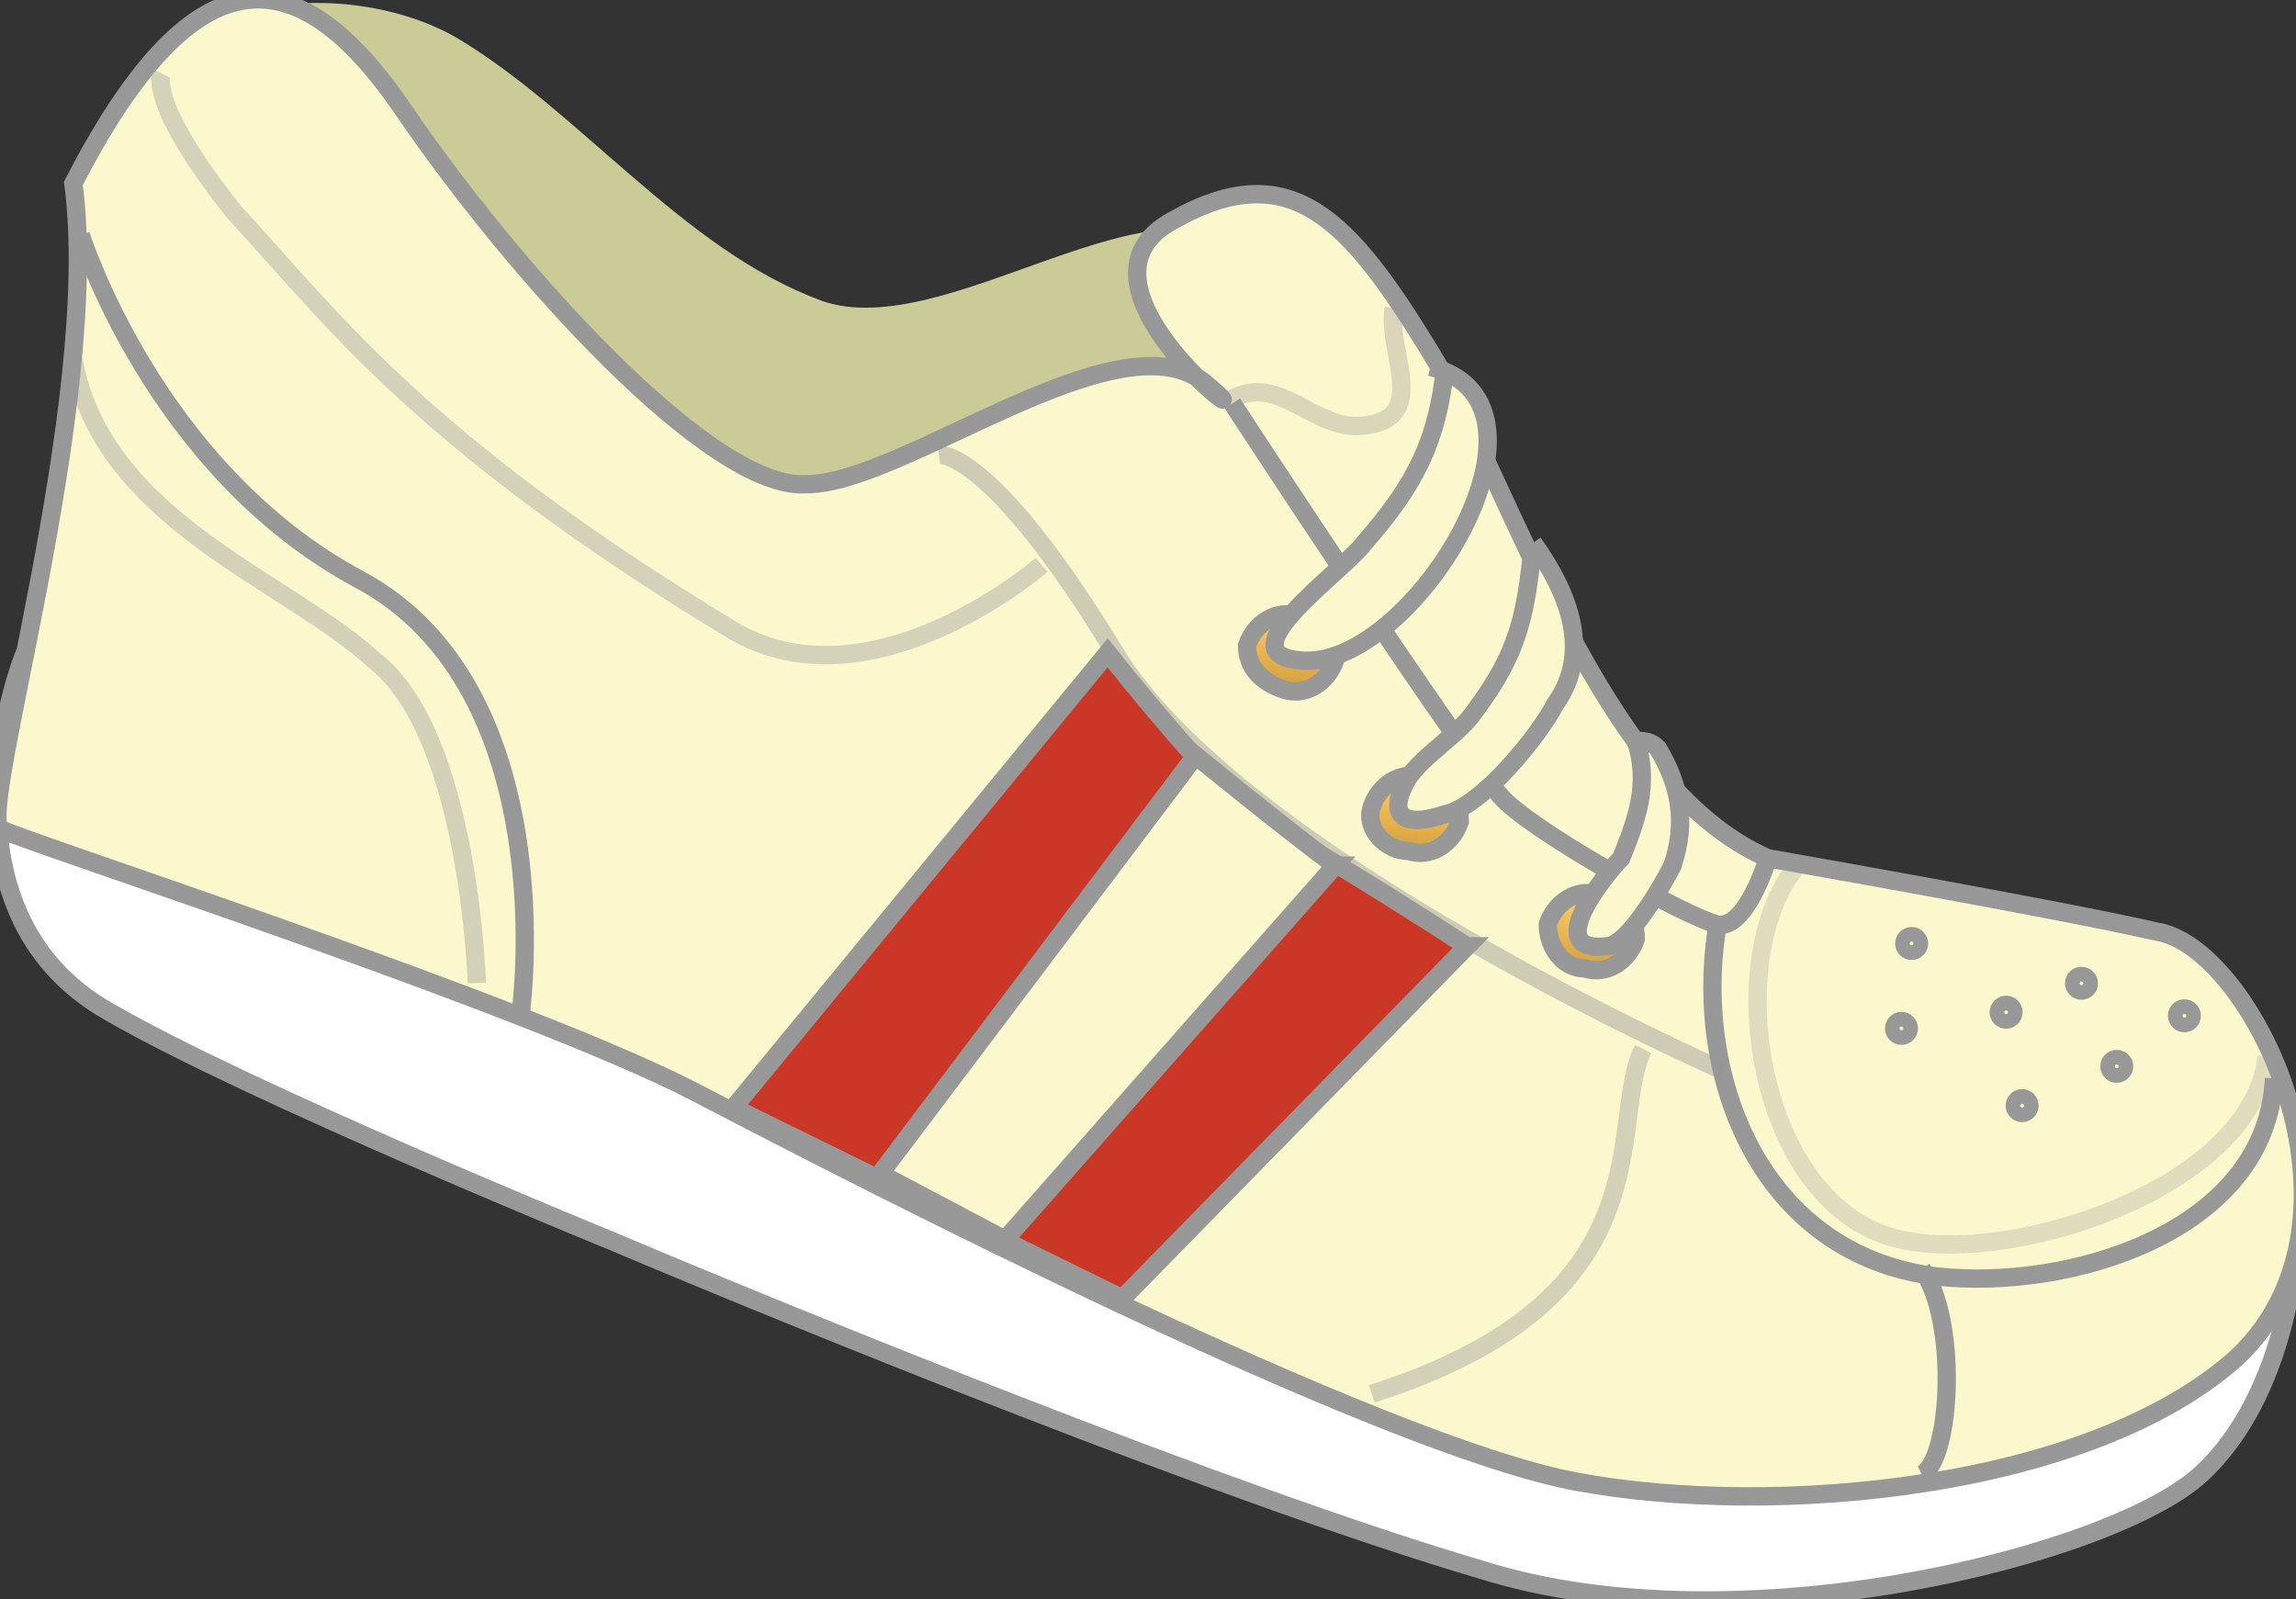 <svg xmlns="http://www.w3.org/2000/svg" version="1.0" viewBox="0 0 31.3 21.8"><rect x="0" y="0" width="31.3" height="21.8" fill="#333333" stroke="none"/><switch><g><path fill="#FFF" stroke="#989898" stroke-width=".25" d="M8.3 16.9c2.6 1.1 8.5 3.5 11.9 4.5 3.5 1.1 8.6-.2 9.8-1.3 1.2-1.1 1.3-3.1 1.3-3.1L.3 9s-1.3 3.4 1.2 4.8c1.9 1.1 6.8 3.1 6.8 3.1z"/><path fill="#CBCB98" d="M17.1 3.5c-1.3-1.3-4.2 1.2-5.9.6-1.9-.7-3.3-2.6-5-3.6-1.6-.9-4.7-.6-4.3 2 .4 2.8 5.4 5.2 7.7 5.8 3.4.9 7.5.1 8-3.7"/><path fill="#FCF8CD" stroke="#989898" stroke-width=".25" d="M24.1 11.7s4 .7 5.3 1c1.3.2 3.1 3.9 1.1 5.8-2 1.8-6.3 2.2-9 1.7-2.7-.5-9.7-4.1-12-5.3C7.2 13.7.4 11.5 0 11.3c-.3-.3 1.4-5.8 1-8.8 1.6-3.1 3-3.2 4.5-1S9.7 6.7 11 6.6c1.3 0 4.2-2.3 5.4-1.4 1.2 1-2.1-1.3-.4-2.2 1.6-.9 2.4 0 3.5 1.8s2.3 5.9 4.6 6.9z"/><path fill="none" stroke="#989898" stroke-width=".25" d="M24.1 11.7s-.3 1-.7.9c-.4-.1-2.4-1.2-2.9-1.7s-3.7-5.4-3.7-5.4M31 14.7c-.1 2.1-2.8 2.9-4.6 2.7-2.4-.3-3.3-2.7-3-4.7"/><path fill="none" stroke="#989898" stroke-width=".25" d="M22.4 14.3c-.5 1 .4 3.4-3.7 4.7" opacity=".41"/><path fill="none" stroke="#989898" stroke-width=".25" d="M23.5 14.6s-6.6-2.9-8.3-5.7c-1.7-2.8-2.4-2.7-2.4-2.7" opacity=".45"/><path fill="none" stroke="#989898" stroke-width=".25" d="M14.2 7.7s-2.3 2-4.2.9C5.7 6 4.5 4.3 3.2 2.9 2 1.4 2.2 1 2.2 1" opacity=".4"/><path fill="#CB3727" stroke="#989898" stroke-width=".25" d="M20 12.9l-4.7 4.8-5.3-2.6 5.1-6.2s1.5 1.9 2.1 2.3c.8.4 2.8 1.7 2.8 1.7z"/><path fill="#FCF8CD" stroke="#989898" stroke-width=".25" d="M18.2 11.8l-4.5 5.1L12 16l4.3-5.7s1.1.9 1.9 1.5z"/><linearGradient id="a" x1="1108.629" x2="1108.558" y1="391.017" y2="392.171" gradientTransform="scale(-1 1) rotate(-10.323 -1552.896 6458.37)" gradientUnits="userSpaceOnUse"><stop offset="0" stop-color="#ffcb67"/><stop offset="1" stop-color="#ca9732"/></linearGradient><path fill="url(#a)" stroke="#989898" stroke-width=".25" d="M21.1 12.6c.1-.3.4-.5.7-.4.3.1.5.3.5.6-.1.3-.4.5-.7.4-.3 0-.5-.3-.5-.6z"/><linearGradient id="b" x1="1111.302" x2="1111.231" y1="389.861" y2="391.015" gradientTransform="scale(-1 1) rotate(-10.323 -1552.896 6458.37)" gradientUnits="userSpaceOnUse"><stop offset="0" stop-color="#ffcb67"/><stop offset="1" stop-color="#ca9732"/></linearGradient><path fill="url(#b)" stroke="#989898" stroke-width=".25" d="M18.7 11c.1-.3.4-.5.7-.4.3.1.5.3.5.6-.1.3-.4.5-.7.4-.3 0-.6-.3-.5-.6z"/><linearGradient id="c" x1="1113.323" x2="1113.252" y1="387.948" y2="389.103" gradientTransform="scale(-1 1) rotate(-10.323 -1552.896 6458.37)" gradientUnits="userSpaceOnUse"><stop offset="0" stop-color="#ffcb67"/><stop offset="1" stop-color="#ca9732"/></linearGradient><path fill="url(#c)" stroke="#989898" stroke-width=".25" d="M17 8.8c.1-.3.4-.5.7-.4.3 0 .5.3.5.6-.1.3-.4.5-.7.4-.3-.1-.5-.3-.5-.6z"/><path fill="#FCF8CD" stroke="#989898" stroke-width=".25" d="M22.3 10.1c.1 0 .2 0 .3.1.3.5.4 1 .2 1.6-.1.2-.6 1.1-.9 1.1-.9.1 0-1 .2-1.2.2-.5.4-1 .2-1.6m-1.4-2.7c-.1 1-.2 1.5-.8 2.3-.2.3-.7.6-.9.9-.3.5-.1.7.5.5.5-.1 1.3-1.1 1.5-1.5.5-.7.2-1.5-.3-2.2M19.7 5c-.1 1-.4 1.6-1.1 2.4-.3.4-1.9 1.5-.9 1.6 1.5.2 3.8-3.5 1.8-4"/><path fill="none" stroke="#989898" stroke-width=".25" d="M16.7 5.5c.7-.5 1.2.4 1.9.3.9-.1.3-1 .4-1.6" opacity=".34"/><path fill="none" stroke="#989898" stroke-width=".25" d="M30.9 14.4c-.2 1.9-3.9 3-5.3 2.4-1.7-.7-2.1-3.8-1.1-5" opacity=".28"/><circle cx="29.7" cy="13.9" r=".1" fill="none" stroke="#989898" stroke-width=".25" transform="rotate(-169.618 29.737 13.87)"/><circle cx="28.9" cy="14.5" r=".1" fill="none" stroke="#989898" stroke-width=".25" transform="rotate(-169.59 28.88 14.52)"/><circle cx="28.4" cy="13.4" r=".1" fill="none" stroke="#989898" stroke-width=".25" transform="rotate(-169.852 28.388 13.403)"/><circle cx="27.3" cy="13.8" r=".1" fill="none" stroke="#989898" stroke-width=".25" transform="rotate(-169.59 27.324 13.797)"/><circle cx="26" cy="12.8" r=".1" fill="none" stroke="#989898" stroke-width=".25" transform="rotate(-169.852 26.033 12.828)"/><circle cx="27.5" cy="15.1" r=".1" fill="none" stroke="#989898" stroke-width=".25" transform="rotate(-169.852 27.532 15.083)"/><circle cx="26" cy="14.1" r=".1" fill="none" stroke="#989898" stroke-width=".25" transform="rotate(-169.64 25.957 14.063)"/><path fill="none" stroke="#989898" stroke-width=".25" d="M7.1 13.8s.6-4.4-2.2-5.9C2.1 6.4 1.1 3.2 1.1 3.2"/><path fill="none" stroke="#989898" stroke-width=".25" d="M6.5 13.4S6.4 10 5.1 9C3.9 7.9 1.4 7.1 1 4.9" opacity=".41"/><path fill="none" stroke="#989898" stroke-width=".25" d="M26.2 17.3c.5.7.4 2.6 0 2.8"/></g></switch></svg>

